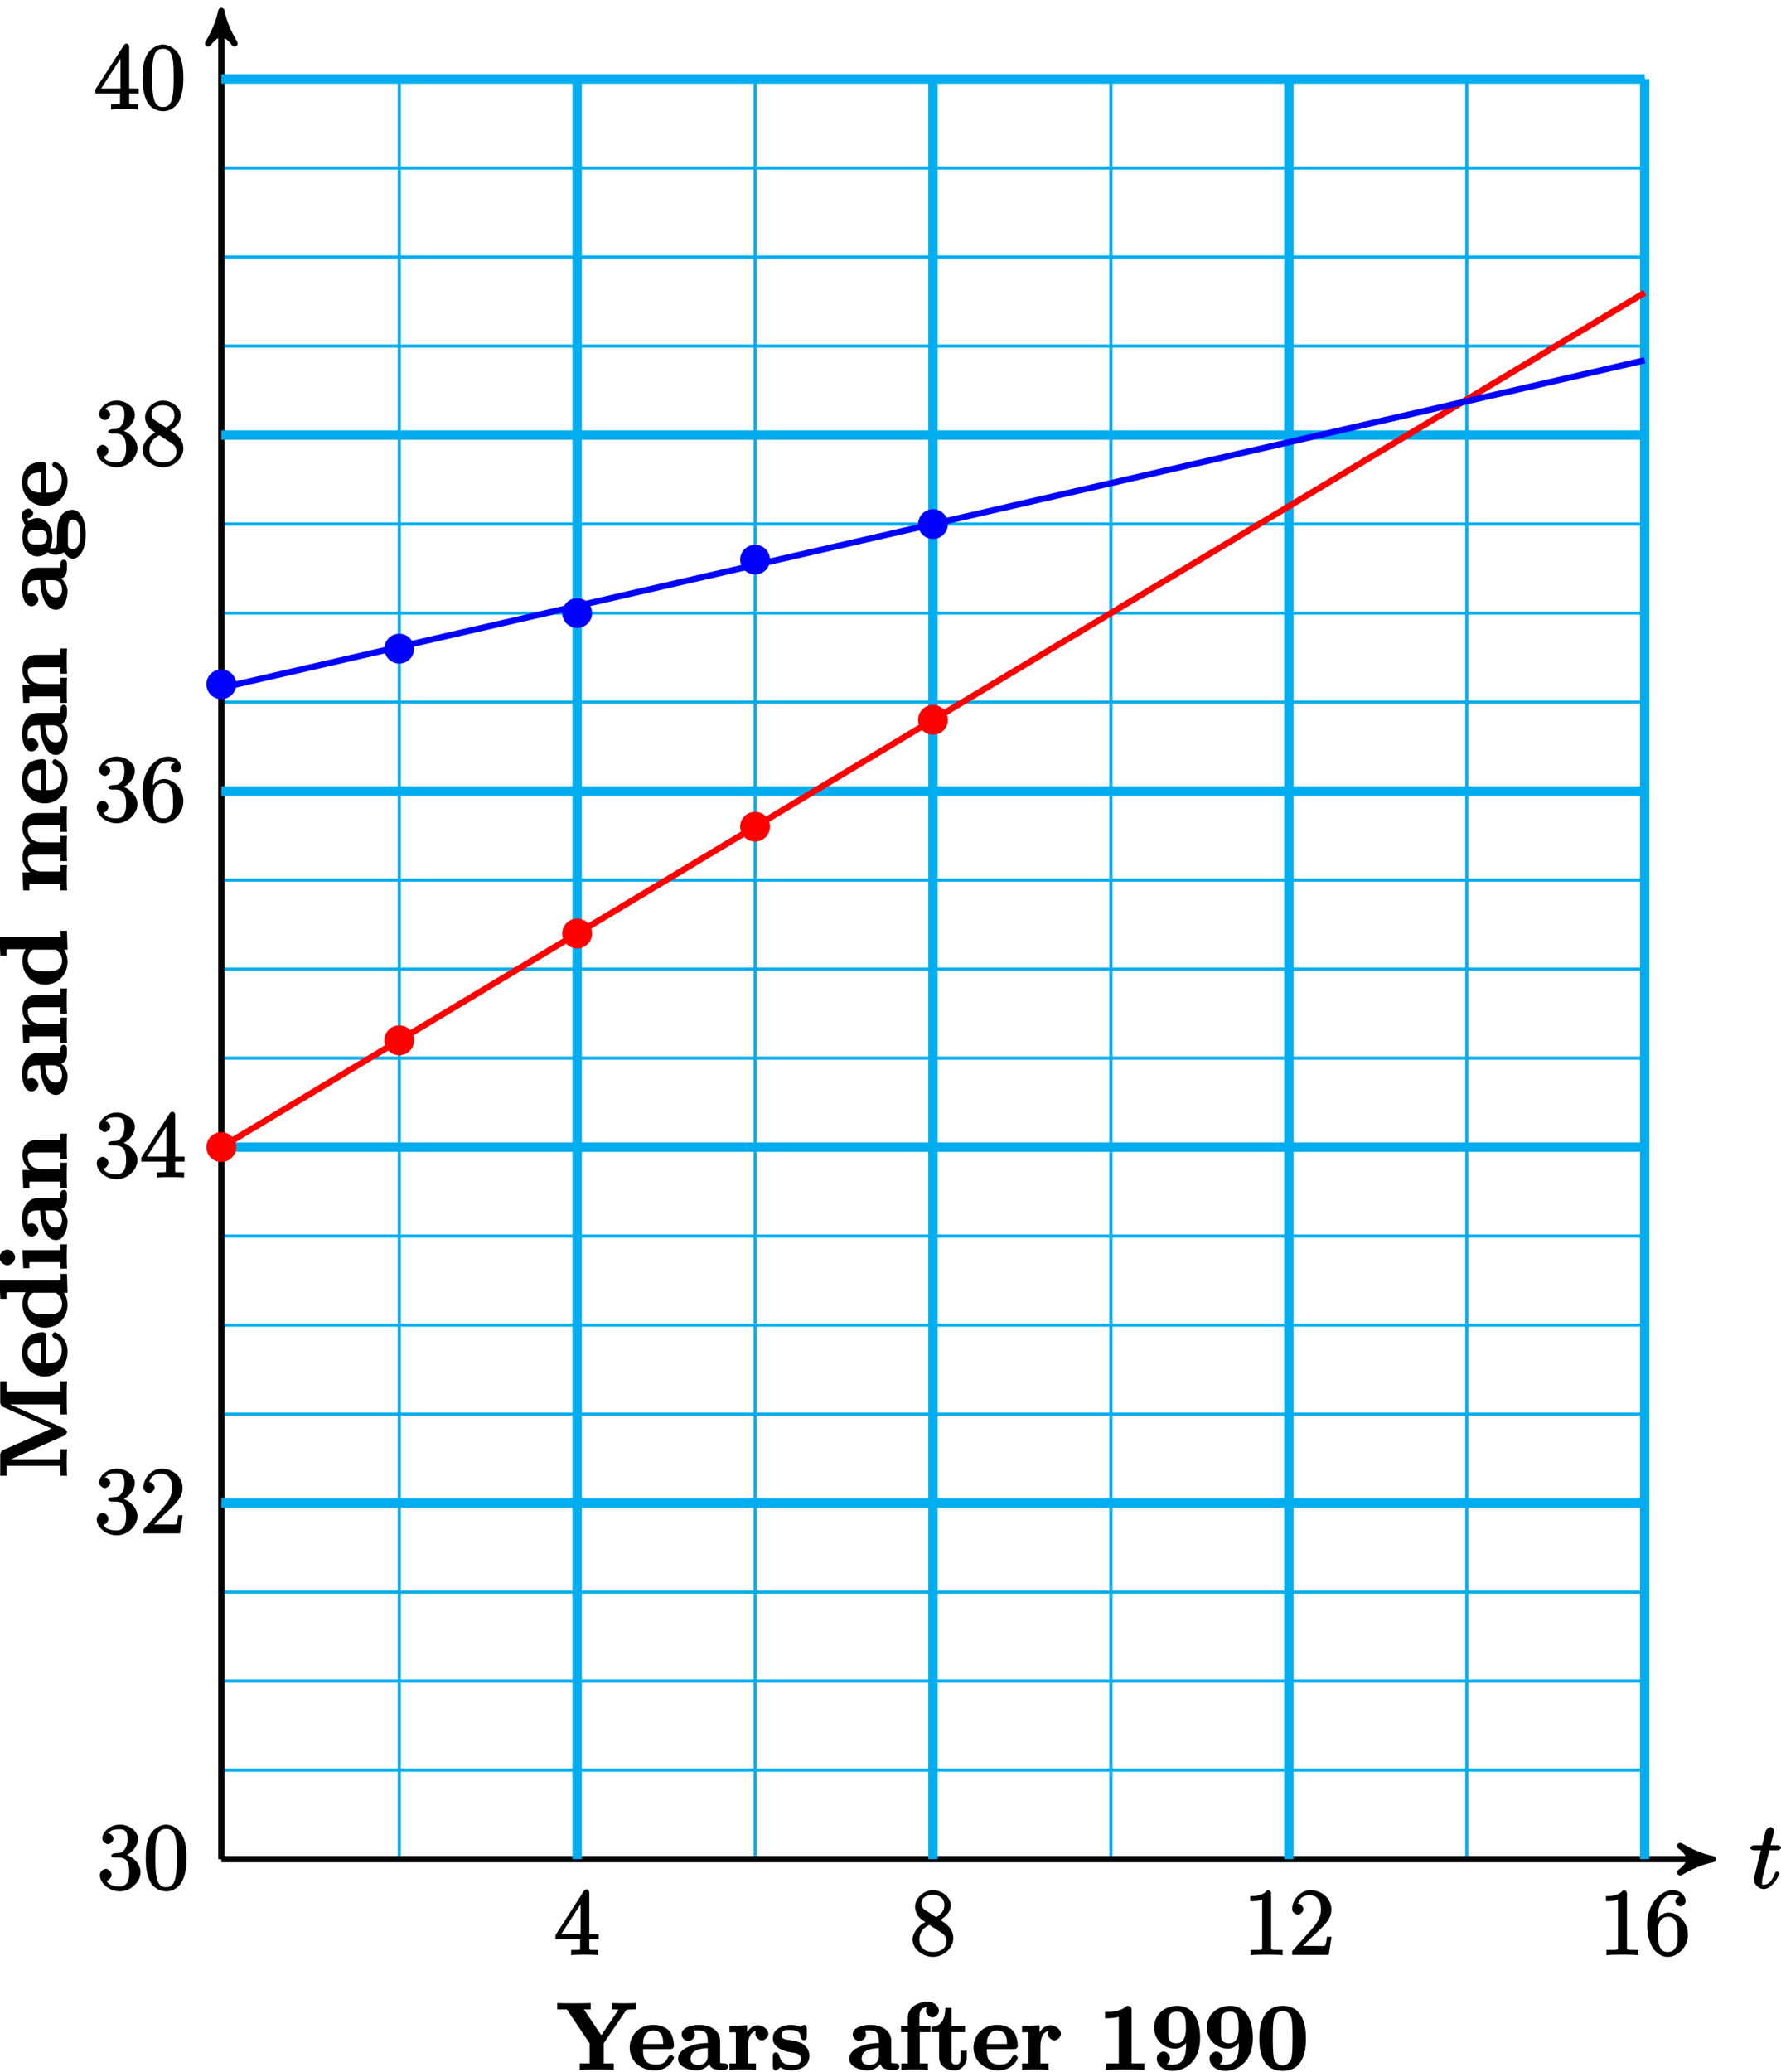 <?xml version="1.0" encoding="UTF-8"?>
<svg xmlns="http://www.w3.org/2000/svg" xmlns:xlink="http://www.w3.org/1999/xlink" width="227pt" height="264pt" viewBox="0 0 227 264" version="1.1">
<defs>
<g>
<symbol overflow="visible" id="glyph0-0">
<path style="stroke:none;" d=""/>
</symbol>
<symbol overflow="visible" id="glyph0-1">
<path style="stroke:none;" d="M 2.406 -4.812 L 3.5 -4.812 C 3.734 -4.812 4 -4.953 4 -5.156 C 4 -5.297 3.781 -5.453 3.531 -5.453 L 2.672 -5.453 L 3.078 -7.047 C 3.125 -7.203 3.125 -7.234 3.125 -7.312 C 3.125 -7.5 2.828 -7.766 2.672 -7.766 C 2.562 -7.766 2.125 -7.578 2.031 -7.203 L 1.609 -5.453 L 0.609 -5.453 C 0.375 -5.453 0.094 -5.297 0.094 -5.062 C 0.094 -4.953 0.344 -4.812 0.578 -4.812 L 1.438 -4.812 L 0.688 -1.797 C 0.578 -1.375 0.547 -1.25 0.547 -1.094 C 0.547 -0.531 1.109 0.125 1.781 0.125 C 2.984 0.125 3.797 -1.766 3.797 -1.859 C 3.797 -1.922 3.578 -2.109 3.516 -2.109 C 3.484 -2.109 3.328 -2.062 3.297 -2.016 C 3.281 -2.016 3.234 -1.891 3.141 -1.703 C 2.891 -1.094 2.516 -0.422 1.812 -0.422 C 1.453 -0.422 1.594 -0.562 1.594 -0.828 C 1.594 -0.844 1.594 -1.062 1.625 -1.203 L 2.516 -4.812 Z M 2.406 -4.812 "/>
</symbol>
<symbol overflow="visible" id="glyph1-0">
<path style="stroke:none;" d=""/>
</symbol>
<symbol overflow="visible" id="glyph1-1">
<path style="stroke:none;" d="M 4.469 -7.922 C 4.469 -8.156 4.312 -8.359 4.141 -8.359 C 4.047 -8.359 3.891 -8.312 3.797 -8.172 L 0.156 -2.516 L 0.156 -2 L 3.297 -2 L 3.297 -1.047 C 3.297 -0.609 3.438 -0.641 2.562 -0.641 L 2.156 -0.641 L 2.156 0.031 C 2.609 -0.031 3.547 -0.031 3.891 -0.031 C 4.219 -0.031 5.172 -0.031 5.609 0.031 L 5.609 -0.641 L 5.219 -0.641 C 4.344 -0.641 4.469 -0.609 4.469 -1.047 L 4.469 -2 L 5.672 -2 L 5.672 -2.641 L 4.469 -2.641 Z M 3.359 -7 L 3.359 -2.641 L 0.891 -2.641 L 3.641 -6.891 Z M 3.359 -7 "/>
</symbol>
<symbol overflow="visible" id="glyph1-2">
<path style="stroke:none;" d="M 3.672 -4.344 C 4.266 -4.672 5.188 -5.328 5.188 -6.328 C 5.188 -7.375 4.031 -8.25 2.922 -8.25 C 1.75 -8.25 0.641 -7.219 0.641 -6.125 C 0.641 -5.719 0.812 -5.219 1.141 -4.812 C 1.281 -4.656 1.297 -4.641 1.953 -4.172 C 1.094 -3.781 0.328 -2.828 0.328 -1.953 C 0.328 -0.688 1.703 0.25 2.922 0.25 C 4.25 0.25 5.516 -0.875 5.516 -2.125 C 5.516 -3.344 4.609 -4 3.844 -4.453 Z M 2.047 -5.641 C 1.891 -5.75 1.453 -5.953 1.453 -6.531 C 1.453 -7.312 2.109 -7.656 2.922 -7.656 C 3.781 -7.656 4.375 -7.188 4.375 -6.328 C 4.375 -5.594 3.891 -5.109 3.328 -4.812 Z M 2.375 -3.891 L 3.828 -2.938 C 4.141 -2.734 4.641 -2.469 4.641 -1.75 C 4.641 -0.844 3.891 -0.375 2.922 -0.375 C 1.906 -0.375 1.188 -0.953 1.188 -1.953 C 1.188 -2.875 1.719 -3.484 2.469 -3.828 Z M 2.375 -3.891 "/>
</symbol>
<symbol overflow="visible" id="glyph1-3">
<path style="stroke:none;" d="M 3.594 -7.812 C 3.594 -8.078 3.438 -8.25 3.125 -8.25 C 2.797 -7.875 2.312 -7.484 0.922 -7.484 L 0.922 -6.844 C 1.359 -6.844 1.953 -6.844 2.453 -7.062 L 2.453 -1.062 C 2.453 -0.641 2.578 -0.641 1.531 -0.641 L 0.984 -0.641 L 0.984 0.031 C 1.484 -0.031 2.641 -0.031 3.031 -0.031 C 3.438 -0.031 4.578 -0.031 5.062 0.031 L 5.062 -0.641 L 4.531 -0.641 C 3.484 -0.641 3.594 -0.641 3.594 -1.062 Z M 3.594 -7.812 "/>
</symbol>
<symbol overflow="visible" id="glyph1-4">
<path style="stroke:none;" d="M 5.266 -2.312 L 4.859 -2.312 C 4.797 -1.953 4.75 -1.406 4.625 -1.203 C 4.547 -1.094 3.984 -1.141 3.625 -1.141 L 1.406 -1.141 L 1.516 -0.891 C 1.844 -1.156 2.562 -1.922 2.875 -2.219 C 4.703 -3.891 5.422 -4.609 5.422 -5.797 C 5.422 -7.172 4.172 -8.25 2.781 -8.25 C 1.406 -8.25 0.422 -6.906 0.422 -5.875 C 0.422 -5.266 1.109 -5.125 1.141 -5.125 C 1.406 -5.125 1.859 -5.453 1.859 -5.828 C 1.859 -6.172 1.484 -6.547 1.141 -6.547 C 1.047 -6.547 1.016 -6.547 1.203 -6.609 C 1.359 -7.203 1.859 -7.609 2.625 -7.609 C 3.641 -7.609 4.094 -6.891 4.094 -5.797 C 4.094 -4.781 3.562 -4 2.875 -3.234 L 0.422 -0.484 L 0.422 0 L 5.078 0 L 5.438 -2.312 Z M 5.266 -2.312 "/>
</symbol>
<symbol overflow="visible" id="glyph1-5">
<path style="stroke:none;" d="M 1.625 -4.297 C 1.625 -7.328 2.938 -7.656 3.578 -7.656 C 4.016 -7.656 4.328 -7.562 4.391 -7.469 C 4.531 -7.469 3.906 -7.312 3.906 -6.828 C 3.906 -6.562 4.25 -6.188 4.562 -6.188 C 4.859 -6.188 5.219 -6.516 5.219 -6.859 C 5.219 -7.484 4.609 -8.25 3.578 -8.25 C 2.062 -8.25 0.328 -6.547 0.328 -3.922 C 0.328 -0.641 1.922 0.25 2.938 0.25 C 4.25 0.25 5.516 -1.031 5.516 -2.578 C 5.516 -4.172 4.25 -5.391 3.047 -5.391 C 1.984 -5.391 1.422 -4.312 1.297 -3.984 L 1.625 -3.984 Z M 2.938 -0.375 C 2.188 -0.375 1.984 -0.891 1.875 -1.141 C 1.766 -1.453 1.656 -2.031 1.656 -2.875 C 1.656 -3.812 1.922 -4.859 3 -4.859 C 3.656 -4.859 3.844 -4.547 4.016 -4.141 C 4.203 -3.703 4.203 -3.109 4.203 -2.594 C 4.203 -1.984 4.25 -1.547 4.031 -1.094 C 3.734 -0.531 3.422 -0.375 2.938 -0.375 Z M 2.938 -0.375 "/>
</symbol>
<symbol overflow="visible" id="glyph1-6">
<path style="stroke:none;" d="M 2.203 -4.594 C 2 -4.578 1.781 -4.406 1.781 -4.297 C 1.781 -4.188 2.016 -4.047 2.219 -4.047 L 2.766 -4.047 C 3.797 -4.047 4.078 -3.344 4.078 -2.203 C 4.078 -0.641 3.438 -0.375 2.844 -0.375 C 2.266 -0.375 1.453 -0.484 1.188 -1.094 C 1.328 -1.078 1.828 -1.438 1.828 -1.859 C 1.828 -2.219 1.422 -2.609 1.094 -2.609 C 0.797 -2.609 0.328 -2.281 0.328 -1.828 C 0.328 -0.766 1.547 0.25 2.875 0.25 C 4.297 0.25 5.516 -0.984 5.516 -2.188 C 5.516 -3.281 4.469 -4.297 3.328 -4.5 L 3.328 -4.203 C 4.359 -4.5 5.188 -5.516 5.188 -6.453 C 5.188 -7.406 4.047 -8.25 2.891 -8.25 C 1.703 -8.25 0.641 -7.359 0.641 -6.484 C 0.641 -6.016 1.188 -5.766 1.359 -5.766 C 1.609 -5.766 2.062 -6.094 2.062 -6.453 C 2.062 -6.844 1.609 -7.156 1.344 -7.156 C 1.281 -7.156 1.25 -7.156 1.531 -7.25 C 1.781 -7.703 2.797 -7.656 2.859 -7.656 C 3.25 -7.656 3.859 -7.625 3.859 -6.453 C 3.859 -6.234 3.875 -5.672 3.531 -5.156 C 3.172 -4.625 2.875 -4.641 2.562 -4.625 Z M 2.203 -4.594 "/>
</symbol>
<symbol overflow="visible" id="glyph1-7">
<path style="stroke:none;" d="M 5.516 -3.969 C 5.516 -4.953 5.453 -5.922 5.016 -6.844 C 4.531 -7.828 3.516 -8.25 2.922 -8.25 C 2.234 -8.25 1.219 -7.75 0.781 -6.75 C 0.438 -6 0.328 -5.266 0.328 -3.969 C 0.328 -2.812 0.453 -1.828 0.891 -0.984 C 1.344 -0.078 2.297 0.25 2.922 0.25 C 3.953 0.25 4.656 -0.406 4.984 -1.062 C 5.484 -2.109 5.516 -3.281 5.516 -3.969 Z M 2.922 -0.281 C 2.531 -0.281 1.906 -0.344 1.688 -1.656 C 1.547 -2.359 1.547 -3.281 1.547 -4.109 C 1.547 -5.094 1.547 -5.969 1.75 -6.688 C 1.953 -7.484 2.406 -7.703 2.922 -7.703 C 3.375 -7.703 3.891 -7.578 4.125 -6.547 C 4.281 -5.875 4.281 -4.922 4.281 -4.109 C 4.281 -3.312 4.281 -2.406 4.141 -1.672 C 3.922 -0.359 3.328 -0.281 2.922 -0.281 Z M 2.922 -0.281 "/>
</symbol>
<symbol overflow="visible" id="glyph2-0">
<path style="stroke:none;" d=""/>
</symbol>
<symbol overflow="visible" id="glyph2-1">
<path style="stroke:none;" d="M 8.734 -7.453 C 8.844 -7.609 8.828 -7.688 9.734 -7.688 L 10.094 -7.688 L 10.094 -8.5 C 9.625 -8.469 8.969 -8.469 8.609 -8.469 C 8.266 -8.469 7.406 -8.469 7 -8.5 L 7 -7.688 C 7.438 -7.688 7.75 -7.688 7.844 -7.641 L 7.859 -7.656 L 5.656 -4.406 L 3.438 -7.688 L 4.312 -7.688 L 4.312 -8.5 C 3.797 -8.469 2.578 -8.469 2.125 -8.469 C 1.719 -8.469 0.516 -8.469 0.047 -8.5 L 0.047 -7.688 L 1.266 -7.688 L 4.172 -3.375 L 4.172 -0.812 L 2.906 -0.812 L 2.906 0.016 C 3.391 -0.031 4.656 -0.031 5.078 -0.031 C 5.531 -0.031 6.734 -0.031 7.25 0.016 L 7.25 -0.812 L 5.969 -0.812 L 5.969 -3.375 Z M 8.734 -7.453 "/>
</symbol>
<symbol overflow="visible" id="glyph2-2">
<path style="stroke:none;" d="M 5.406 -2.641 C 5.672 -2.641 5.875 -2.781 5.875 -3.078 C 5.875 -3.438 5.766 -4.453 5.219 -5.016 C 4.703 -5.516 3.938 -5.719 3.25 -5.719 C 1.391 -5.719 0.234 -4.344 0.234 -2.828 C 0.234 -1.156 1.609 0.078 3.406 0.078 C 5.219 0.078 5.875 -1.344 5.875 -1.547 C 5.875 -1.719 5.562 -1.875 5.5 -1.875 C 5.312 -1.875 5.156 -1.688 5.078 -1.531 C 4.766 -0.75 4.125 -0.656 3.547 -0.656 C 1.812 -0.656 1.938 -2.109 1.938 -2.641 Z M 1.938 -3.125 C 1.953 -3.625 1.938 -3.984 2.188 -4.406 C 2.422 -4.797 2.734 -5.016 3.25 -5.016 C 4.531 -5.016 4.5 -3.734 4.5 -3.281 L 1.953 -3.281 Z M 1.938 -3.125 "/>
</symbol>
<symbol overflow="visible" id="glyph2-3">
<path style="stroke:none;" d="M 5.625 -3.719 C 5.625 -4.812 4.625 -5.719 2.938 -5.719 C 2.266 -5.719 0.719 -5.5 0.719 -4.5 C 0.719 -4 1.25 -3.641 1.562 -3.641 C 1.922 -3.641 2.406 -4.031 2.406 -4.484 C 2.406 -4.703 2.281 -5.031 2.312 -5 C 2.375 -5.016 2.672 -5.016 2.891 -5.016 C 3.703 -5.016 4.047 -4.703 4.047 -3.734 L 4.047 -3.406 C 2.312 -3.406 0.266 -2.719 0.266 -1.406 C 0.266 -0.312 1.797 0.078 2.625 0.078 C 3.531 0.078 4.25 -0.578 4.5 -1.094 L 4.219 -1.094 C 4.219 -0.656 4.359 0 5.562 0 L 6.188 0 C 6.438 0 6.656 -0.141 6.656 -0.406 C 6.656 -0.656 6.422 -0.812 6.25 -0.812 C 5.5 -0.828 5.625 -0.859 5.625 -1.141 Z M 4.047 -1.812 C 4.047 -0.688 3.188 -0.625 2.812 -0.625 C 2.219 -0.625 1.859 -0.859 1.859 -1.406 C 1.859 -2.5 3.031 -2.719 4.047 -2.766 Z M 4.047 -1.812 "/>
</symbol>
<symbol overflow="visible" id="glyph2-4">
<path style="stroke:none;" d="M 2.625 -2.828 C 2.625 -3.234 2.562 -4.984 3.969 -4.984 L 3.859 -5.234 C 3.688 -5.109 3.578 -4.797 3.578 -4.578 C 3.578 -4.094 4.109 -3.734 4.406 -3.734 C 4.703 -3.734 5.234 -4.094 5.234 -4.578 C 5.234 -5.188 4.484 -5.672 3.906 -5.672 C 2.969 -5.672 2.422 -4.703 2.297 -4.344 L 2.516 -4.344 L 2.516 -5.672 L 0.281 -5.562 L 0.281 -4.766 C 1.156 -4.766 1.094 -4.906 1.094 -4.453 L 1.094 -0.812 L 0.281 -0.812 L 0.281 0.016 C 0.688 -0.031 1.594 -0.031 1.922 -0.031 C 2.266 -0.031 3.234 -0.031 3.656 0.016 L 3.656 -0.812 L 2.625 -0.812 Z M 2.625 -2.828 "/>
</symbol>
<symbol overflow="visible" id="glyph2-5">
<path style="stroke:none;" d="M 4.641 -5.25 C 4.641 -5.469 4.5 -5.719 4.328 -5.719 C 4.25 -5.719 4.125 -5.672 3.938 -5.562 C 3.891 -5.516 3.766 -5.438 3.797 -5.453 C 3.578 -5.594 3.031 -5.719 2.609 -5.719 C 2.25 -5.719 0.312 -5.562 0.312 -4 C 0.312 -2.75 1.938 -2.344 2.312 -2.281 C 2.625 -2.219 3.031 -2.156 3.078 -2.156 C 3.547 -2.047 3.891 -1.891 3.891 -1.391 C 3.891 -0.469 2.938 -0.625 2.688 -0.625 C 2.078 -0.625 1.453 -0.656 1.125 -1.812 C 1.047 -2.062 0.906 -2.219 0.703 -2.219 C 0.453 -2.219 0.312 -2.031 0.312 -1.75 L 0.312 -0.375 C 0.312 -0.156 0.453 0.078 0.641 0.078 C 0.719 0.078 0.844 0.031 1.078 -0.156 L 1.281 -0.312 C 1.719 0.031 2.469 0.078 2.688 0.078 C 3.344 0.078 4.969 -0.219 4.969 -1.812 C 4.969 -2.375 4.625 -2.875 4.391 -3.094 C 3.891 -3.5 3.391 -3.625 2.75 -3.734 C 1.984 -3.875 1.406 -3.844 1.406 -4.422 C 1.406 -5.203 2.328 -5.062 2.578 -5.062 C 3.906 -5.062 3.844 -4.359 3.859 -4.062 C 3.875 -3.906 4.109 -3.766 4.25 -3.766 C 4.5 -3.766 4.641 -3.938 4.641 -4.219 Z M 4.641 -5.25 "/>
</symbol>
<symbol overflow="visible" id="glyph2-6">
<path style="stroke:none;" d="M 2.594 -4.797 L 4.094 -4.797 L 4.094 -5.609 L 2.672 -5.609 L 2.672 -6.688 C 2.672 -7.922 3.328 -7.969 3.719 -7.969 C 3.844 -7.969 3.875 -7.953 3.625 -8.031 C 3.656 -8.062 3.516 -7.75 3.516 -7.5 C 3.516 -7.031 4.047 -6.672 4.344 -6.672 C 4.609 -6.672 5.172 -7 5.172 -7.516 C 5.172 -8.016 4.609 -8.672 3.766 -8.672 C 2.672 -8.672 1.203 -8.062 1.203 -6.672 L 1.203 -5.609 L 0.328 -5.609 L 0.328 -4.797 L 1.203 -4.797 L 1.203 -0.812 L 0.375 -0.812 L 0.375 0.016 C 0.797 -0.031 1.703 -0.031 2.031 -0.031 C 2.375 -0.031 3.344 -0.031 3.766 0.016 L 3.766 -0.812 L 2.719 -0.812 L 2.719 -4.797 Z M 2.594 -4.797 "/>
</symbol>
<symbol overflow="visible" id="glyph2-7">
<path style="stroke:none;" d="M 2.516 -4.797 L 4.375 -4.797 L 4.375 -5.609 L 2.656 -5.609 L 2.656 -7.891 L 1.875 -7.891 C 1.859 -6.547 1.438 -5.516 0.109 -5.469 L 0.109 -4.797 L 1.078 -4.797 L 1.078 -1.609 C 1.078 -0.344 2.203 0.078 3.062 0.078 C 3.938 0.078 4.609 -0.734 4.609 -1.625 L 4.609 -2.422 L 3.828 -2.422 L 3.828 -1.641 C 3.828 -0.844 3.609 -0.656 3.234 -0.656 C 2.516 -0.656 2.656 -1.297 2.656 -1.578 L 2.656 -4.797 Z M 2.516 -4.797 "/>
</symbol>
<symbol overflow="visible" id="glyph2-8">
<path style="stroke:none;" d="M 4.266 -7.641 C 4.266 -7.984 4.109 -8.141 3.688 -8.141 C 2.734 -7.328 1.516 -7.375 1.25 -7.375 L 0.891 -7.375 L 0.891 -6.562 L 1.25 -6.562 C 1.672 -6.562 2.312 -6.641 2.641 -6.734 L 2.641 -0.812 L 0.984 -0.812 L 0.984 0.016 C 1.625 -0.031 2.875 -0.031 3.438 -0.031 C 4 -0.031 5.266 -0.031 5.906 0.016 L 5.906 -0.812 L 4.266 -0.812 Z M 4.266 -7.641 "/>
</symbol>
<symbol overflow="visible" id="glyph2-9">
<path style="stroke:none;" d="M 4.484 -3.516 C 4.484 -2.672 4.625 -0.641 2.766 -0.641 C 2.391 -0.641 2.062 -0.688 2.047 -0.688 C 2.062 -0.688 2.438 -1.094 2.438 -1.469 C 2.438 -1.906 1.984 -2.328 1.609 -2.328 C 1.297 -2.328 0.75 -1.969 0.75 -1.453 C 0.75 -0.609 1.547 0.141 2.781 0.141 C 4.297 0.141 6.281 -0.984 6.281 -4.078 C 6.281 -4.875 6.141 -8.141 3.375 -8.141 C 1.734 -8.141 0.422 -7.031 0.422 -5.391 C 0.422 -3.734 1.703 -2.688 3.141 -2.688 C 3.641 -2.688 4.375 -3.016 4.75 -3.859 L 4.484 -3.859 Z M 3.266 -3.375 C 2.078 -3.375 2.219 -4.203 2.219 -5.359 C 2.219 -6.516 2.078 -7.406 3.375 -7.406 C 4.141 -7.406 4.281 -6.875 4.328 -6.734 C 4.453 -6.391 4.469 -5.641 4.469 -5.25 C 4.469 -4.406 4.266 -3.375 3.266 -3.375 Z M 3.266 -3.375 "/>
</symbol>
<symbol overflow="visible" id="glyph2-10">
<path style="stroke:none;" d="M 6.312 -3.953 C 6.312 -5.109 6.188 -8.141 3.359 -8.141 C 0.531 -8.141 0.375 -5.109 0.375 -3.953 C 0.375 -2.812 0.531 0.141 3.344 0.141 C 6.172 0.141 6.312 -2.766 6.312 -3.953 Z M 3.359 -0.547 C 2.969 -0.547 2.781 -0.656 2.547 -0.906 C 2.25 -1.203 2.094 -1.297 2.094 -4.094 C 2.094 -4.938 2.094 -5.703 2.188 -6.328 C 2.359 -7.5 3.078 -7.453 3.344 -7.453 C 3.734 -7.453 4.328 -7.406 4.5 -6.406 C 4.609 -5.797 4.609 -4.828 4.609 -4.094 C 4.609 -1.281 4.453 -1.219 4.094 -0.859 C 3.859 -0.625 3.641 -0.547 3.359 -0.547 Z M 3.359 -0.547 "/>
</symbol>
<symbol overflow="visible" id="glyph3-0">
<path style="stroke:none;" d=""/>
</symbol>
<symbol overflow="visible" id="glyph3-1">
<path style="stroke:none;" d="M -1.656 -6.5 L -8.094 -3.641 C -8.344 -3.531 -8.5 -3.281 -8.5 -3.031 L -8.5 -0.344 L -7.688 -0.344 L -7.688 -1.609 L -1.016 -1.609 C -0.75 -1.609 -0.891 -1.75 -0.844 -1.438 C -0.828 -1.219 -0.812 -0.984 -0.812 -0.766 L -0.812 -0.344 L 0.016 -0.344 C -0.031 -0.766 -0.031 -1.703 -0.031 -2.031 C -0.031 -2.359 -0.031 -3.312 0.016 -3.719 L -0.812 -3.719 L -0.812 -3.312 C -0.812 -2.984 -0.812 -2.969 -0.844 -2.672 C -0.891 -2.328 -0.75 -2.453 -1.016 -2.453 L -7.547 -2.453 L -7.547 -2.266 L -0.391 -5.438 C -0.266 -5.5 0 -5.719 0 -5.922 C 0 -6.125 -0.266 -6.328 -0.391 -6.391 L -7.688 -9.625 L -7.688 -9.438 L -0.812 -9.438 L -0.812 -8.156 L 0.016 -8.156 C -0.031 -8.625 -0.031 -9.875 -0.031 -10.281 C -0.031 -10.688 -0.031 -11.922 0.016 -12.391 L -0.812 -12.391 L -0.812 -11.109 L -7.688 -11.109 L -7.688 -12.391 L -8.5 -12.391 L -8.5 -9.703 C -8.5 -9.453 -8.344 -9.203 -8.094 -9.094 L -1.656 -6.234 Z M -1.656 -6.5 "/>
</symbol>
<symbol overflow="visible" id="glyph3-2">
<path style="stroke:none;" d="M -2.641 -5.406 C -2.641 -5.672 -2.781 -5.875 -3.078 -5.875 C -3.438 -5.875 -4.453 -5.766 -5.016 -5.219 C -5.516 -4.703 -5.719 -3.938 -5.719 -3.25 C -5.719 -1.391 -4.344 -0.234 -2.828 -0.234 C -1.156 -0.234 0.078 -1.609 0.078 -3.406 C 0.078 -5.219 -1.344 -5.875 -1.547 -5.875 C -1.719 -5.875 -1.875 -5.562 -1.875 -5.5 C -1.875 -5.312 -1.688 -5.156 -1.531 -5.078 C -0.75 -4.766 -0.656 -4.125 -0.656 -3.547 C -0.656 -1.812 -2.109 -1.938 -2.641 -1.938 Z M -3.125 -1.938 C -3.625 -1.953 -3.984 -1.938 -4.406 -2.188 C -4.797 -2.422 -5.016 -2.734 -5.016 -3.25 C -5.016 -4.531 -3.734 -4.5 -3.281 -4.5 L -3.281 -1.953 Z M -3.125 -1.938 "/>
</symbol>
<symbol overflow="visible" id="glyph3-3">
<path style="stroke:none;" d="M -8.344 -4 L -7.688 -4 C -7.688 -4.891 -7.828 -4.828 -7.359 -4.828 L -5.266 -4.828 C -5.281 -4.812 -5.672 -4.188 -5.672 -3.359 C -5.672 -1.656 -4.469 -0.312 -2.797 -0.312 C -1.094 -0.312 0.078 -1.641 0.078 -3.234 C 0.078 -3.891 -0.188 -4.547 -0.391 -4.766 L 0.078 -4.766 L 0 -7.172 L -0.812 -7.172 C -0.812 -6.297 -0.656 -6.344 -1.125 -6.344 L -8.594 -6.344 L -8.484 -4 Z M -1.453 -4.812 C -0.734 -4.297 -0.625 -3.797 -0.625 -3.375 C -0.625 -1.891 -1.984 -2.016 -2.766 -2.016 C -3.328 -2.016 -3.828 -1.984 -4.281 -2.25 C -4.953 -2.625 -4.984 -3.234 -4.984 -3.5 C -4.984 -4 -4.812 -4.406 -4.344 -4.766 L -1.406 -4.766 Z M -1.453 -4.812 "/>
</symbol>
<symbol overflow="visible" id="glyph3-4">
<path style="stroke:none;" d="M -7.594 -2.797 C -8.078 -2.797 -8.609 -2.266 -8.609 -1.812 C -8.609 -1.312 -8.047 -0.797 -7.594 -0.797 C -7.141 -0.797 -6.594 -1.312 -6.594 -1.812 C -6.594 -2.266 -7.094 -2.797 -7.594 -2.797 Z M -5.422 -0.422 L -4.766 -0.422 C -4.766 -1.266 -4.906 -1.203 -4.453 -1.203 L -0.812 -1.203 L -0.812 -0.375 L 0.016 -0.375 C -0.031 -0.797 -0.031 -1.625 -0.031 -1.953 C -0.031 -2.281 -0.031 -3.047 0.016 -3.469 L -0.812 -3.469 L -0.812 -2.719 L -5.672 -2.719 L -5.562 -0.422 Z M -5.422 -0.422 "/>
</symbol>
<symbol overflow="visible" id="glyph3-5">
<path style="stroke:none;" d="M -3.719 -5.625 C -4.812 -5.625 -5.719 -4.625 -5.719 -2.938 C -5.719 -2.266 -5.5 -0.719 -4.5 -0.719 C -4 -0.719 -3.641 -1.25 -3.641 -1.562 C -3.641 -1.922 -4.031 -2.406 -4.484 -2.406 C -4.703 -2.406 -5.031 -2.281 -5 -2.312 C -5.016 -2.375 -5.016 -2.672 -5.016 -2.891 C -5.016 -3.703 -4.703 -4.047 -3.734 -4.047 L -3.406 -4.047 C -3.406 -2.312 -2.719 -0.266 -1.406 -0.266 C -0.312 -0.266 0.078 -1.797 0.078 -2.625 C 0.078 -3.531 -0.578 -4.25 -1.094 -4.5 L -1.094 -4.219 C -0.656 -4.219 0 -4.359 0 -5.562 L 0 -6.188 C 0 -6.438 -0.141 -6.656 -0.406 -6.656 C -0.656 -6.656 -0.812 -6.422 -0.812 -6.25 C -0.828 -5.5 -0.859 -5.625 -1.141 -5.625 Z M -1.812 -4.047 C -0.688 -4.047 -0.625 -3.188 -0.625 -2.812 C -0.625 -2.219 -0.859 -1.859 -1.406 -1.859 C -2.5 -1.859 -2.719 -3.031 -2.766 -4.047 Z M -1.812 -4.047 "/>
</symbol>
<symbol overflow="visible" id="glyph3-6">
<path style="stroke:none;" d="M -3.797 -6.484 C -4.938 -6.484 -5.672 -5.859 -5.672 -4.547 C -5.672 -3.688 -5.109 -2.797 -4.359 -2.469 L -4.359 -2.656 L -5.672 -2.656 L -5.562 -0.359 L -4.766 -0.359 C -4.766 -1.25 -4.906 -1.188 -4.453 -1.188 L -0.812 -1.188 L -0.812 -0.359 L 0.016 -0.359 C -0.031 -0.781 -0.031 -1.641 -0.031 -1.969 C -0.031 -2.312 -0.031 -3.172 0.016 -3.578 L -0.812 -3.578 L -0.812 -2.766 L -3.203 -2.766 C -4.5 -2.766 -4.984 -3.578 -4.984 -4.344 C -4.984 -4.797 -4.844 -4.906 -3.938 -4.906 L -0.812 -4.906 L -0.812 -4.078 L 0.016 -4.078 C -0.031 -4.5 -0.031 -5.359 -0.031 -5.688 C -0.031 -6.031 -0.031 -6.891 0.016 -7.297 L -0.812 -7.297 L -0.812 -6.484 Z M -3.797 -6.484 "/>
</symbol>
<symbol overflow="visible" id="glyph3-7">
<path style="stroke:none;" d="M -3.797 -10.219 C -4.906 -10.219 -5.672 -9.625 -5.672 -8.281 C -5.672 -7.078 -4.812 -6.406 -4.438 -6.219 L -4.328 -6.453 C -5.344 -6.266 -5.672 -5.312 -5.672 -4.547 C -5.672 -3.406 -4.781 -2.641 -4.359 -2.469 L -4.359 -2.656 L -5.672 -2.656 L -5.562 -0.359 L -4.766 -0.359 C -4.766 -1.25 -4.906 -1.188 -4.453 -1.188 L -0.812 -1.188 L -0.812 -0.359 L 0.016 -0.359 C -0.031 -0.781 -0.031 -1.641 -0.031 -1.969 C -0.031 -2.312 -0.031 -3.172 0.016 -3.578 L -0.812 -3.578 L -0.812 -2.766 L -3.203 -2.766 C -4.5 -2.766 -4.984 -3.594 -4.984 -4.344 C -4.984 -4.797 -4.859 -4.906 -3.938 -4.906 L -0.812 -4.906 L -0.812 -4.094 L 0.016 -4.094 C -0.031 -4.5 -0.031 -5.359 -0.031 -5.703 C -0.031 -6.031 -0.031 -6.906 0.016 -7.312 L -0.812 -7.312 L -0.812 -6.484 L -3.203 -6.484 C -4.5 -6.484 -4.984 -7.328 -4.984 -8.078 C -4.984 -8.516 -4.859 -8.641 -3.938 -8.641 L -0.812 -8.641 L -0.812 -7.812 L 0.016 -7.812 C -0.031 -8.234 -0.031 -9.094 -0.031 -9.438 C -0.031 -9.766 -0.031 -10.641 0.016 -11.047 L -0.812 -11.047 L -0.812 -10.219 Z M -3.797 -10.219 "/>
</symbol>
<symbol overflow="visible" id="glyph3-8">
<path style="stroke:none;" d="M -2.219 -1.453 C -1.906 -2.016 -1.859 -2.797 -1.859 -2.969 C -1.859 -4.625 -2.922 -5.422 -3.766 -5.422 C -4.375 -5.422 -4.906 -5.031 -4.906 -5.031 C -5.016 -5.234 -5.016 -5.422 -5.016 -5.359 C -5.234 -5.484 -5.078 -5.422 -4.922 -5.422 C -4.672 -5.422 -4.297 -5.719 -4.297 -6.031 C -4.297 -6.344 -4.672 -6.641 -4.922 -6.641 C -5.219 -6.641 -5.75 -6.297 -5.75 -5.797 C -5.75 -5.281 -5.453 -4.688 -5.297 -4.516 C -5.516 -4.141 -5.672 -3.578 -5.672 -2.969 C -5.672 -1.328 -4.609 -0.531 -3.766 -0.531 C -3.391 -0.531 -2.797 -0.688 -2.484 -1.078 C -2.375 -0.984 -1.859 -0.734 -1.422 -0.734 C -0.906 -0.734 -0.359 -1.047 -0.344 -1.062 C -0.359 -1.109 0.078 -0.234 0.75 -0.234 C 1.453 -0.234 2.406 -1.141 2.406 -3.344 C 2.406 -5.328 1.609 -6.469 0.719 -6.469 C -0.328 -6.469 -0.844 -5.641 -0.891 -5.5 C -1.219 -4.859 -1.266 -4 -1.266 -2.953 C -1.266 -2.656 -1.266 -2.125 -1.281 -2.062 C -1.359 -1.547 -1.656 -1.547 -1.891 -1.547 C -1.984 -1.547 -2.062 -1.516 -2.141 -1.578 Z M -2.547 -2.969 C -2.547 -1.938 -3.219 -2.062 -3.766 -2.062 C -4.312 -2.062 -5 -1.938 -5 -2.969 C -5 -4.016 -4.312 -3.875 -3.766 -3.875 C -3.219 -3.875 -2.547 -4.016 -2.547 -2.969 Z M 0.125 -3.641 C 0.125 -4.516 0.141 -5.219 0.766 -5.219 C 1.188 -5.219 1.719 -4.938 1.719 -3.359 C 1.719 -1.781 1.203 -1.484 0.75 -1.484 C -0.016 -1.484 0.125 -2.109 0.125 -2.281 Z M 0.125 -3.641 "/>
</symbol>
</g>
</defs>
<g id="surface1">
<path style="fill:none;stroke-width:0.399;stroke-linecap:butt;stroke-linejoin:miter;stroke:rgb(0%,67.839%,93.729%);stroke-opacity:1;stroke-miterlimit:10;" d="M 0.001 0 L 181.415 0 M 0.001 11.34 L 181.415 11.34 M 0.001 22.676 L 181.415 22.676 M 0.001 34.016 L 181.415 34.016 M 0.001 45.356 L 181.415 45.356 M 0.001 56.692 L 181.415 56.692 M 0.001 68.031 L 181.415 68.031 M 0.001 79.371 L 181.415 79.371 M 0.001 90.707 L 181.415 90.707 M 0.001 102.047 L 181.415 102.047 M 0.001 113.387 L 181.415 113.387 M 0.001 124.723 L 181.415 124.723 M 0.001 136.063 L 181.415 136.063 M 0.001 147.403 L 181.415 147.403 M 0.001 158.738 L 181.415 158.738 M 0.001 170.078 L 181.415 170.078 M 0.001 181.418 L 181.415 181.418 M 0.001 192.754 L 181.415 192.754 M 0.001 204.094 L 181.415 204.094 M 0.001 215.434 L 181.415 215.434 M 0.001 226.766 L 181.415 226.766 M 0.001 0 L 0.001 226.77 M 22.677 0 L 22.677 226.77 M 45.352 0 L 45.352 226.77 M 68.032 0 L 68.032 226.77 M 90.708 0 L 90.708 226.77 M 113.384 0 L 113.384 226.77 M 136.063 0 L 136.063 226.77 M 158.739 0 L 158.739 226.77 M 181.411 0 L 181.411 226.77 " transform="matrix(1,0,0,-1,28.21,236.84)"/>
<path style="fill:none;stroke-width:0.797;stroke-linecap:butt;stroke-linejoin:miter;stroke:rgb(0%,0%,0%);stroke-opacity:1;stroke-miterlimit:10;" d="M 0.001 0 L 189.052 0 " transform="matrix(1,0,0,-1,28.21,236.84)"/>
<path style="fill-rule:nonzero;fill:rgb(0%,0%,0%);fill-opacity:1;stroke-width:0.797;stroke-linecap:butt;stroke-linejoin:round;stroke:rgb(0%,0%,0%);stroke-opacity:1;stroke-miterlimit:10;" d="M 1.038 0 C -0.259 0.258 -1.556 0.777 -3.107 1.684 C -1.556 0.52 -1.556 -0.519 -3.107 -1.683 C -1.556 -0.777 -0.259 -0.258 1.038 0 Z M 1.038 0 " transform="matrix(1,0,0,-1,217.263,236.84)"/>
<g style="fill:rgb(0%,0%,0%);fill-opacity:1;">
  <use xlink:href="#glyph0-1" x="223" y="240.52"/>
</g>
<path style="fill:none;stroke-width:0.797;stroke-linecap:butt;stroke-linejoin:miter;stroke:rgb(0%,0%,0%);stroke-opacity:1;stroke-miterlimit:10;" d="M 0.001 0 L 0.001 234.406 " transform="matrix(1,0,0,-1,28.21,236.84)"/>
<path style="fill-rule:nonzero;fill:rgb(0%,0%,0%);fill-opacity:1;stroke-width:0.797;stroke-linecap:butt;stroke-linejoin:round;stroke:rgb(0%,0%,0%);stroke-opacity:1;stroke-miterlimit:10;" d="M 1.034 -0.001 C -0.259 0.261 -1.556 0.776 -3.11 1.683 C -1.556 0.519 -1.556 -0.517 -3.11 -1.685 C -1.556 -0.778 -0.259 -0.259 1.034 -0.001 Z M 1.034 -0.001 " transform="matrix(0,-1,-1,0,28.21,2.433)"/>
<path style="fill:none;stroke-width:1.196;stroke-linecap:butt;stroke-linejoin:miter;stroke:rgb(0%,67.839%,93.729%);stroke-opacity:1;stroke-miterlimit:10;" d="M 45.352 226.77 L 45.352 0 " transform="matrix(1,0,0,-1,28.21,236.84)"/>
<g style="fill:rgb(0%,0%,0%);fill-opacity:1;">
  <use xlink:href="#glyph1-1" x="70.64" y="249.04"/>
</g>
<path style="fill:none;stroke-width:1.196;stroke-linecap:butt;stroke-linejoin:miter;stroke:rgb(0%,67.839%,93.729%);stroke-opacity:1;stroke-miterlimit:10;" d="M 90.708 226.77 L 90.708 0 " transform="matrix(1,0,0,-1,28.21,236.84)"/>
<g style="fill:rgb(0%,0%,0%);fill-opacity:1;">
  <use xlink:href="#glyph1-2" x="115.99" y="249.04"/>
</g>
<path style="fill:none;stroke-width:1.196;stroke-linecap:butt;stroke-linejoin:miter;stroke:rgb(0%,67.839%,93.729%);stroke-opacity:1;stroke-miterlimit:10;" d="M 136.063 226.77 L 136.063 0 " transform="matrix(1,0,0,-1,28.21,236.84)"/>
<g style="fill:rgb(0%,0%,0%);fill-opacity:1;">
  <use xlink:href="#glyph1-3" x="158.42" y="249.04"/>
  <use xlink:href="#glyph1-4" x="164.273" y="249.04"/>
</g>
<path style="fill:none;stroke-width:1.196;stroke-linecap:butt;stroke-linejoin:miter;stroke:rgb(0%,67.839%,93.729%);stroke-opacity:1;stroke-miterlimit:10;" d="M 181.415 226.77 L 181.415 0 " transform="matrix(1,0,0,-1,28.21,236.84)"/>
<g style="fill:rgb(0%,0%,0%);fill-opacity:1;">
  <use xlink:href="#glyph1-3" x="203.77" y="249.04"/>
  <use xlink:href="#glyph1-5" x="209.623" y="249.04"/>
</g>
<path style="fill:none;stroke-width:1.196;stroke-linecap:butt;stroke-linejoin:miter;stroke:rgb(0%,67.839%,93.729%);stroke-opacity:1;stroke-miterlimit:10;" d="M 181.415 45.356 L 0.001 45.356 " transform="matrix(1,0,0,-1,28.21,236.84)"/>
<g style="fill:rgb(0%,0%,0%);fill-opacity:1;">
  <use xlink:href="#glyph1-6" x="12" y="195.34"/>
  <use xlink:href="#glyph1-4" x="17.853" y="195.34"/>
</g>
<path style="fill:none;stroke-width:1.196;stroke-linecap:butt;stroke-linejoin:miter;stroke:rgb(0%,67.839%,93.729%);stroke-opacity:1;stroke-miterlimit:10;" d="M 181.415 90.707 L 0.001 90.707 " transform="matrix(1,0,0,-1,28.21,236.84)"/>
<g style="fill:rgb(0%,0%,0%);fill-opacity:1;">
  <use xlink:href="#glyph1-6" x="12" y="149.98"/>
  <use xlink:href="#glyph1-1" x="17.853" y="149.98"/>
</g>
<path style="fill:none;stroke-width:1.196;stroke-linecap:butt;stroke-linejoin:miter;stroke:rgb(0%,67.839%,93.729%);stroke-opacity:1;stroke-miterlimit:10;" d="M 181.415 136.063 L 0.001 136.063 " transform="matrix(1,0,0,-1,28.21,236.84)"/>
<g style="fill:rgb(0%,0%,0%);fill-opacity:1;">
  <use xlink:href="#glyph1-6" x="12" y="104.63"/>
  <use xlink:href="#glyph1-5" x="17.853" y="104.63"/>
</g>
<path style="fill:none;stroke-width:1.196;stroke-linecap:butt;stroke-linejoin:miter;stroke:rgb(0%,67.839%,93.729%);stroke-opacity:1;stroke-miterlimit:10;" d="M 181.415 181.418 L 0.001 181.418 " transform="matrix(1,0,0,-1,28.21,236.84)"/>
<g style="fill:rgb(0%,0%,0%);fill-opacity:1;">
  <use xlink:href="#glyph1-6" x="12" y="59.28"/>
  <use xlink:href="#glyph1-2" x="17.853" y="59.28"/>
</g>
<path style="fill:none;stroke-width:1.196;stroke-linecap:butt;stroke-linejoin:miter;stroke:rgb(0%,67.839%,93.729%);stroke-opacity:1;stroke-miterlimit:10;" d="M 181.415 226.77 L 0.001 226.77 " transform="matrix(1,0,0,-1,28.21,236.84)"/>
<g style="fill:rgb(0%,0%,0%);fill-opacity:1;">
  <use xlink:href="#glyph1-1" x="12" y="13.92"/>
  <use xlink:href="#glyph1-7" x="17.853" y="13.92"/>
</g>
<g style="fill:rgb(0%,0%,0%);fill-opacity:1;">
  <use xlink:href="#glyph1-6" x="12.4" y="240.69"/>
  <use xlink:href="#glyph1-7" x="18.253" y="240.69"/>
</g>
<g style="fill:rgb(0%,0%,0%);fill-opacity:1;">
  <use xlink:href="#glyph2-1" x="70.98" y="263.67"/>
</g>
<g style="fill:rgb(0%,0%,0%);fill-opacity:1;">
  <use xlink:href="#glyph2-2" x="80.024" y="263.67"/>
  <use xlink:href="#glyph2-3" x="86.16" y="263.67"/>
  <use xlink:href="#glyph2-4" x="92.699" y="263.67"/>
  <use xlink:href="#glyph2-5" x="98.192" y="263.67"/>
</g>
<g style="fill:rgb(0%,0%,0%);fill-opacity:1;">
  <use xlink:href="#glyph2-3" x="107.969" y="263.67"/>
  <use xlink:href="#glyph2-6" x="114.507" y="263.67"/>
  <use xlink:href="#glyph2-7" x="118.617" y="263.67"/>
  <use xlink:href="#glyph2-2" x="123.847" y="263.67"/>
  <use xlink:href="#glyph2-4" x="129.984" y="263.67"/>
</g>
<g style="fill:rgb(0%,0%,0%);fill-opacity:1;">
  <use xlink:href="#glyph2-8" x="139.96" y="263.67"/>
  <use xlink:href="#glyph2-9" x="146.685" y="263.67"/>
  <use xlink:href="#glyph2-9" x="153.41" y="263.67"/>
  <use xlink:href="#glyph2-10" x="160.134" y="263.67"/>
</g>
<g style="fill:rgb(0%,0%,0%);fill-opacity:1;">
  <use xlink:href="#glyph3-1" x="8.53" y="188.35"/>
  <use xlink:href="#glyph3-2" x="8.53" y="175.593"/>
  <use xlink:href="#glyph3-3" x="8.53" y="169.456"/>
  <use xlink:href="#glyph3-4" x="8.53" y="161.984"/>
  <use xlink:href="#glyph3-5" x="8.53" y="158.249"/>
  <use xlink:href="#glyph3-6" x="8.53" y="151.71"/>
</g>
<g style="fill:rgb(0%,0%,0%);fill-opacity:1;">
  <use xlink:href="#glyph3-5" x="8.53" y="139.755"/>
  <use xlink:href="#glyph3-6" x="8.53" y="133.217"/>
  <use xlink:href="#glyph3-3" x="8.53" y="125.745"/>
</g>
<g style="fill:rgb(0%,0%,0%);fill-opacity:1;">
  <use xlink:href="#glyph3-7" x="8.53" y="113.79"/>
  <use xlink:href="#glyph3-2" x="8.53" y="102.582"/>
  <use xlink:href="#glyph3-5" x="8.53" y="96.446"/>
  <use xlink:href="#glyph3-6" x="8.53" y="89.908"/>
</g>
<g style="fill:rgb(0%,0%,0%);fill-opacity:1;">
  <use xlink:href="#glyph3-5" x="8.53" y="77.953"/>
  <use xlink:href="#glyph3-8" x="8.53" y="71.415"/>
  <use xlink:href="#glyph3-2" x="8.53" y="64.69"/>
</g>
<path style="fill-rule:nonzero;fill:rgb(100%,0%,0%);fill-opacity:1;stroke-width:0.399;stroke-linecap:butt;stroke-linejoin:miter;stroke:rgb(100%,0%,0%);stroke-opacity:1;stroke-miterlimit:10;" d="M 1.7 90.707 C 1.7 91.649 0.938 92.41 0.001 92.41 C -0.94 92.41 -1.702 91.649 -1.702 90.707 C -1.702 89.77 -0.94 89.008 0.001 89.008 C 0.938 89.008 1.7 89.77 1.7 90.707 Z M 1.7 90.707 " transform="matrix(1,0,0,-1,28.21,236.84)"/>
<path style="fill-rule:nonzero;fill:rgb(100%,0%,0%);fill-opacity:1;stroke-width:0.399;stroke-linecap:butt;stroke-linejoin:miter;stroke:rgb(100%,0%,0%);stroke-opacity:1;stroke-miterlimit:10;" d="M 24.376 104.317 C 24.376 105.254 23.618 106.016 22.677 106.016 C 21.739 106.016 20.977 105.254 20.977 104.317 C 20.977 103.375 21.739 102.613 22.677 102.613 C 23.618 102.613 24.376 103.375 24.376 104.317 Z M 24.376 104.317 " transform="matrix(1,0,0,-1,28.21,236.84)"/>
<path style="fill-rule:nonzero;fill:rgb(100%,0%,0%);fill-opacity:1;stroke-width:0.399;stroke-linecap:butt;stroke-linejoin:miter;stroke:rgb(100%,0%,0%);stroke-opacity:1;stroke-miterlimit:10;" d="M 47.056 117.922 C 47.056 118.86 46.294 119.621 45.352 119.621 C 44.415 119.621 43.653 118.86 43.653 117.922 C 43.653 116.981 44.415 116.219 45.352 116.219 C 46.294 116.219 47.056 116.981 47.056 117.922 Z M 47.056 117.922 " transform="matrix(1,0,0,-1,28.21,236.84)"/>
<path style="fill-rule:nonzero;fill:rgb(100%,0%,0%);fill-opacity:1;stroke-width:0.399;stroke-linecap:butt;stroke-linejoin:miter;stroke:rgb(100%,0%,0%);stroke-opacity:1;stroke-miterlimit:10;" d="M 69.731 131.528 C 69.731 132.465 68.97 133.227 68.032 133.227 C 67.091 133.227 66.329 132.465 66.329 131.528 C 66.329 130.586 67.091 129.828 68.032 129.828 C 68.97 129.828 69.731 130.586 69.731 131.528 Z M 69.731 131.528 " transform="matrix(1,0,0,-1,28.21,236.84)"/>
<path style="fill-rule:nonzero;fill:rgb(100%,0%,0%);fill-opacity:1;stroke-width:0.399;stroke-linecap:butt;stroke-linejoin:miter;stroke:rgb(100%,0%,0%);stroke-opacity:1;stroke-miterlimit:10;" d="M 92.407 145.133 C 92.407 146.074 91.649 146.836 90.708 146.836 C 89.77 146.836 89.009 146.074 89.009 145.133 C 89.009 144.195 89.77 143.434 90.708 143.434 C 91.649 143.434 92.407 144.195 92.407 145.133 Z M 92.407 145.133 " transform="matrix(1,0,0,-1,28.21,236.84)"/>
<path style="fill:none;stroke-width:0.797;stroke-linecap:butt;stroke-linejoin:miter;stroke:rgb(100%,0%,0%);stroke-opacity:1;stroke-miterlimit:10;" d="M 0.001 90.707 L 181.415 199.559 " transform="matrix(1,0,0,-1,28.21,236.84)"/>
<path style="fill-rule:nonzero;fill:rgb(0%,0%,100%);fill-opacity:1;stroke-width:0.399;stroke-linecap:butt;stroke-linejoin:miter;stroke:rgb(0%,0%,100%);stroke-opacity:1;stroke-miterlimit:10;" d="M 1.7 149.668 C 1.7 150.61 0.938 151.371 0.001 151.371 C -0.94 151.371 -1.702 150.61 -1.702 149.668 C -1.702 148.731 -0.94 147.969 0.001 147.969 C 0.938 147.969 1.7 148.731 1.7 149.668 Z M 1.7 149.668 " transform="matrix(1,0,0,-1,28.21,236.84)"/>
<path style="fill-rule:nonzero;fill:rgb(0%,0%,100%);fill-opacity:1;stroke-width:0.399;stroke-linecap:butt;stroke-linejoin:miter;stroke:rgb(0%,0%,100%);stroke-opacity:1;stroke-miterlimit:10;" d="M 24.376 154.203 C 24.376 155.145 23.618 155.906 22.677 155.906 C 21.739 155.906 20.977 155.145 20.977 154.203 C 20.977 153.266 21.739 152.504 22.677 152.504 C 23.618 152.504 24.376 153.266 24.376 154.203 Z M 24.376 154.203 " transform="matrix(1,0,0,-1,28.21,236.84)"/>
<path style="fill-rule:nonzero;fill:rgb(0%,0%,100%);fill-opacity:1;stroke-width:0.399;stroke-linecap:butt;stroke-linejoin:miter;stroke:rgb(0%,0%,100%);stroke-opacity:1;stroke-miterlimit:10;" d="M 47.056 158.738 C 47.056 159.68 46.294 160.442 45.352 160.442 C 44.415 160.442 43.653 159.68 43.653 158.738 C 43.653 157.801 44.415 157.039 45.352 157.039 C 46.294 157.039 47.056 157.801 47.056 158.738 Z M 47.056 158.738 " transform="matrix(1,0,0,-1,28.21,236.84)"/>
<path style="fill-rule:nonzero;fill:rgb(0%,0%,100%);fill-opacity:1;stroke-width:0.399;stroke-linecap:butt;stroke-linejoin:miter;stroke:rgb(0%,0%,100%);stroke-opacity:1;stroke-miterlimit:10;" d="M 69.731 165.543 C 69.731 166.481 68.97 167.242 68.032 167.242 C 67.091 167.242 66.329 166.481 66.329 165.543 C 66.329 164.602 67.091 163.844 68.032 163.844 C 68.97 163.844 69.731 164.602 69.731 165.543 Z M 69.731 165.543 " transform="matrix(1,0,0,-1,28.21,236.84)"/>
<path style="fill-rule:nonzero;fill:rgb(0%,0%,100%);fill-opacity:1;stroke-width:0.399;stroke-linecap:butt;stroke-linejoin:miter;stroke:rgb(0%,0%,100%);stroke-opacity:1;stroke-miterlimit:10;" d="M 92.407 170.078 C 92.407 171.016 91.649 171.778 90.708 171.778 C 89.77 171.778 89.009 171.016 89.009 170.078 C 89.009 169.141 89.77 168.379 90.708 168.379 C 91.649 168.379 92.407 169.141 92.407 170.078 Z M 92.407 170.078 " transform="matrix(1,0,0,-1,28.21,236.84)"/>
<path style="fill:none;stroke-width:0.797;stroke-linecap:butt;stroke-linejoin:miter;stroke:rgb(0%,0%,100%);stroke-opacity:1;stroke-miterlimit:10;" d="M 0.001 149.215 L 181.415 190.942 " transform="matrix(1,0,0,-1,28.21,236.84)"/>
</g>
</svg>
